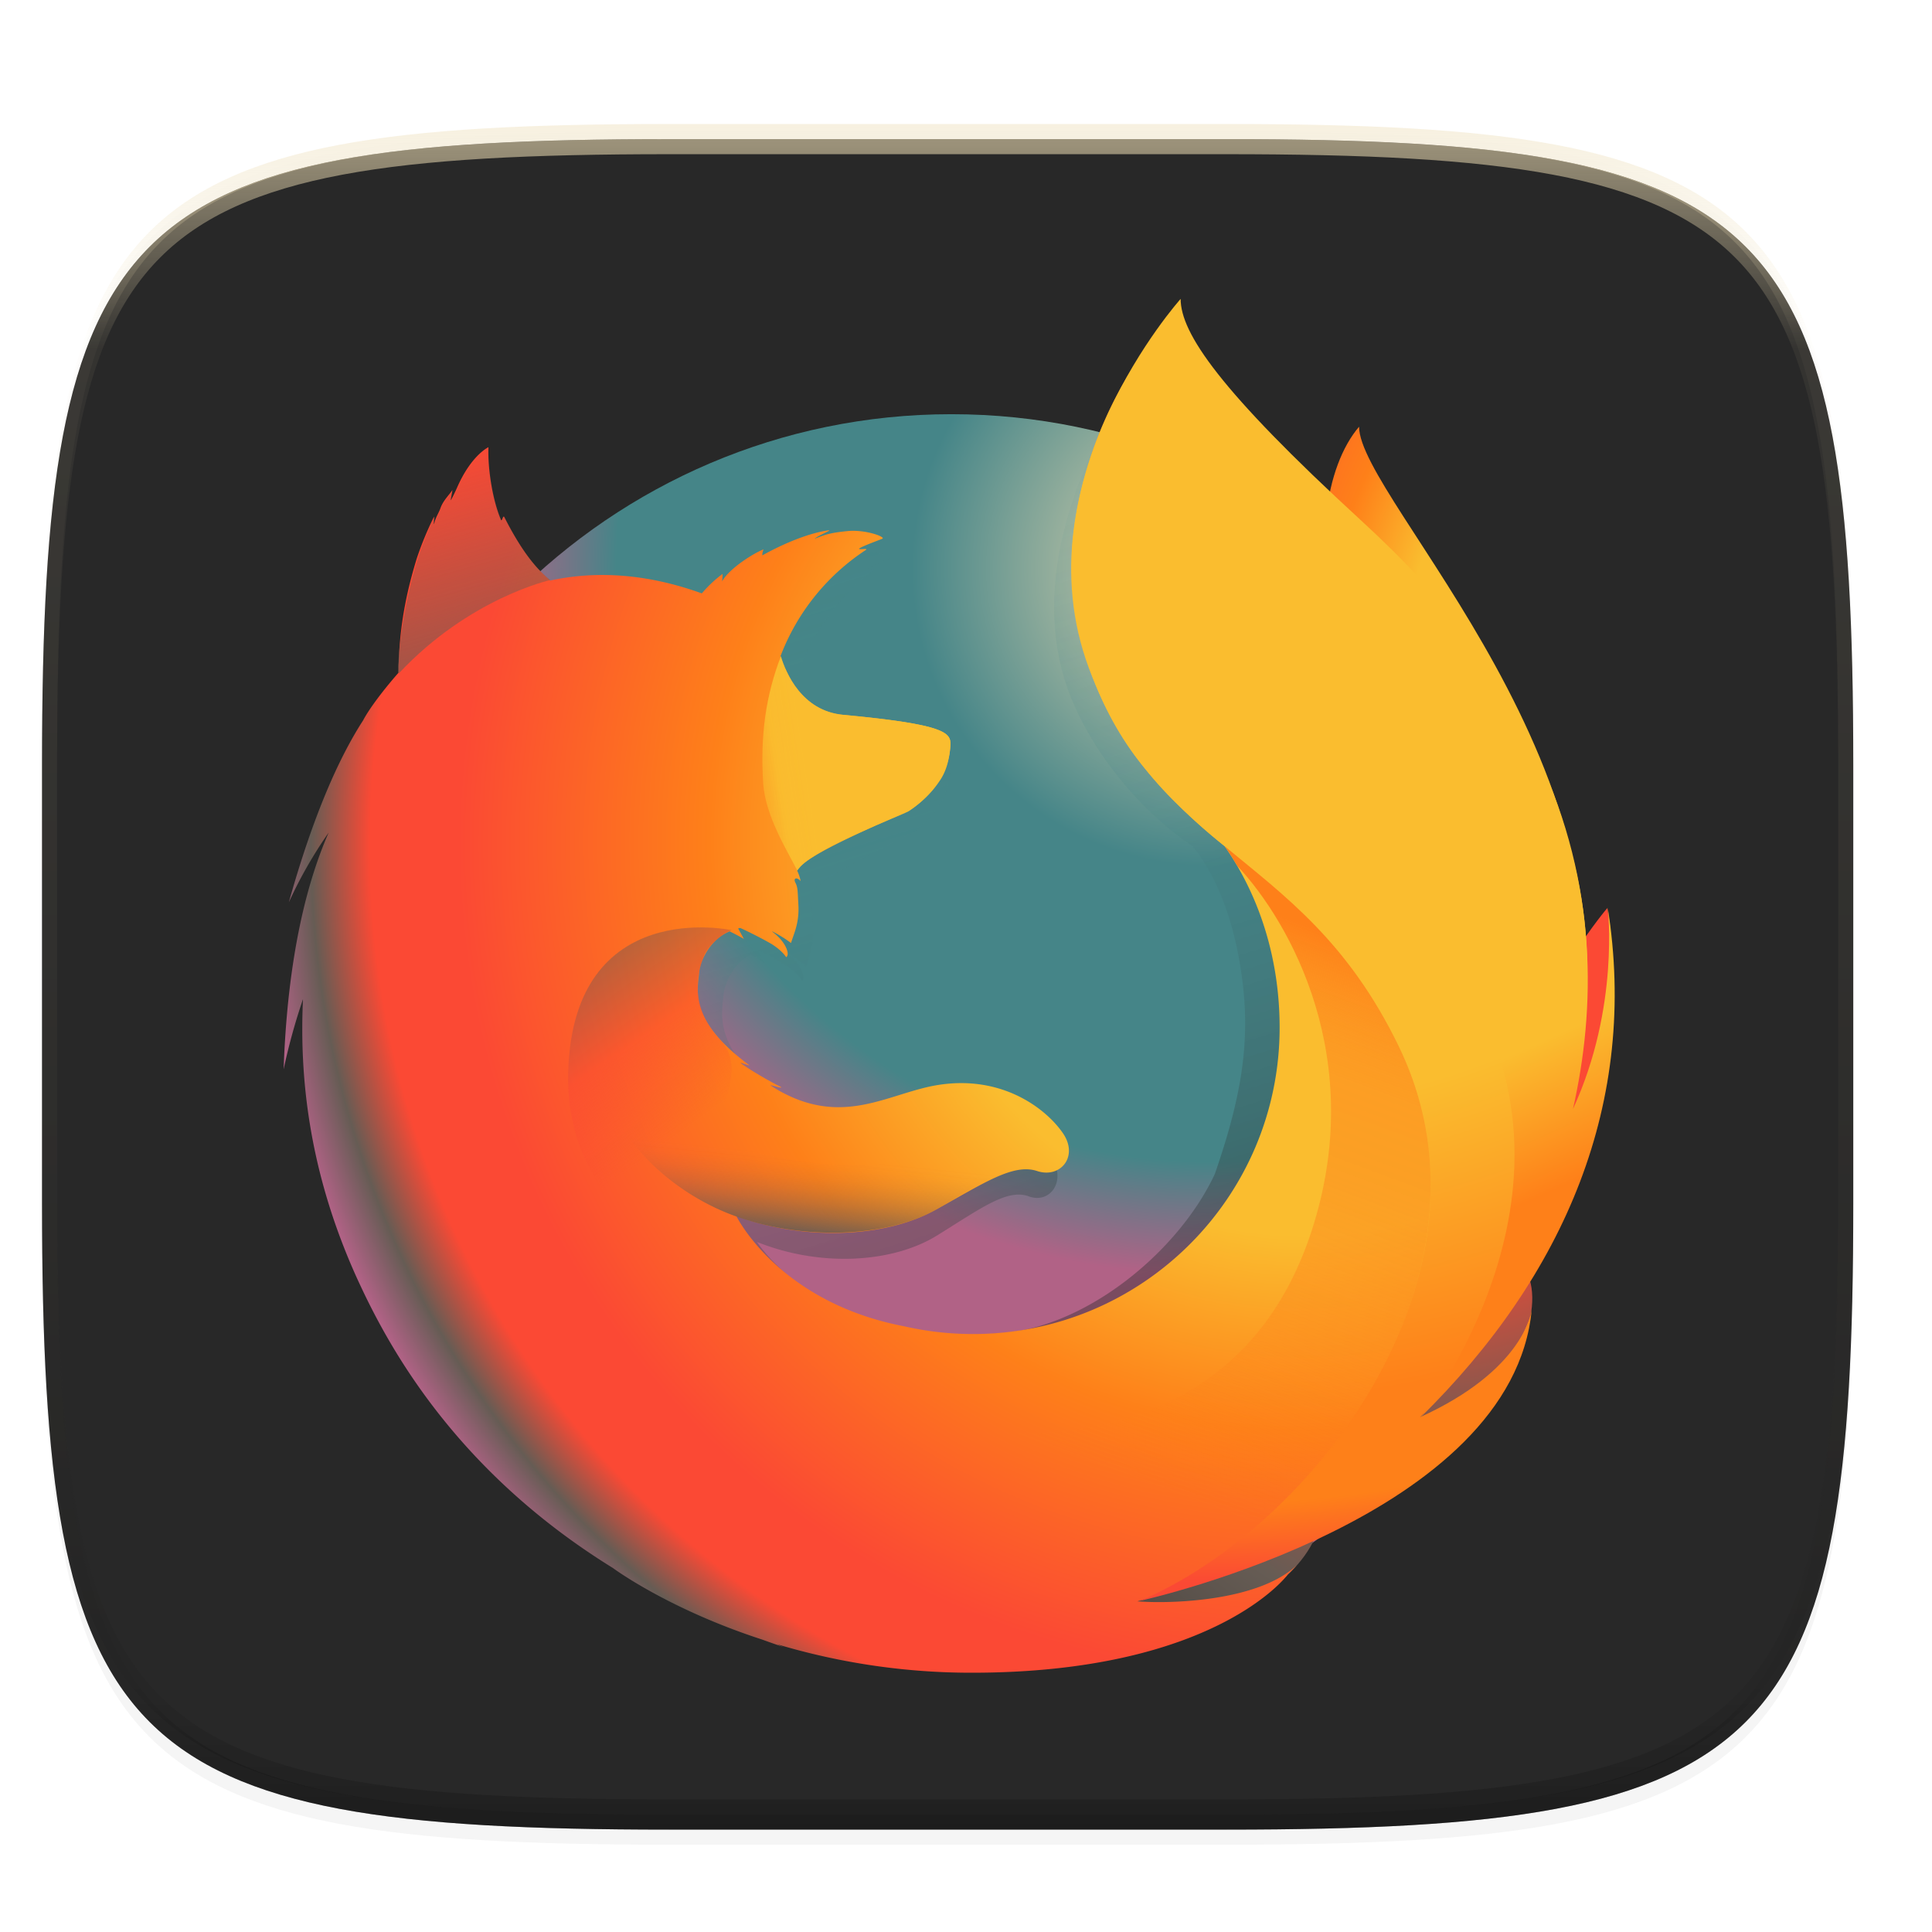 <svg xmlns="http://www.w3.org/2000/svg" xmlns:xlink="http://www.w3.org/1999/xlink" width="256" height="256" version="1.0" enable-background="new">
    <defs>
        <filter id="i" x="-.023" width="1.046" y="-.025" height="1.05" color-interpolation-filters="sRGB">
            <feGaussianBlur stdDeviation="2.32"/>
        </filter>
        <filter id="j" x="-.012" width="1.023" y="-.012" height="1.025" color-interpolation-filters="sRGB">
            <feGaussianBlur stdDeviation="1.16"/>
        </filter>
        <linearGradient xlink:href="#a" id="D" x1="296" y1="-212" x2="296" y2="236" gradientUnits="userSpaceOnUse"/>
        <linearGradient id="a">
            <stop offset="0" stop-color="#ebdbb2"/>
            <stop offset=".125" stop-color="#ebdbb2" stop-opacity=".098"/>
            <stop offset=".925" stop-opacity=".098"/>
            <stop offset="1" stop-opacity=".498"/>
        </linearGradient>
        <clipPath clipPathUnits="userSpaceOnUse" id="C">
            <path d="M361.938-212C507.235-212 528-191.287 528-46.125v116.25C528 215.286 507.235 236 361.937 236H214.063C68.766 236 48 215.286 48 70.125v-116.25C48-191.287 68.765-212 214.063-212z" fill="#b16286" stroke-width="2" stroke-linecap="round" stroke-linejoin="round" enable-background="new"/>
        </clipPath>
        <clipPath clipPathUnits="userSpaceOnUse" id="m">
            <path d="M361.938-212C507.235-212 528-191.287 528-46.125v116.25C528 215.286 507.235 236 361.937 236H214.063C68.766 236 48 215.286 48 70.125v-116.25C48-191.287 68.765-212 214.063-212z" fill="#b16286" stroke-width="2" stroke-linecap="round" stroke-linejoin="round" enable-background="new"/>
        </clipPath>
        <filter id="l" x="-.023" width="1.046" y="-.025" height="1.05" color-interpolation-filters="sRGB">
            <feGaussianBlur stdDeviation="2.32"/>
        </filter>
        <filter id="k" x="-.012" width="1.023" y="-.012" height="1.025" color-interpolation-filters="sRGB">
            <feGaussianBlur stdDeviation="1.16"/>
        </filter>
        <linearGradient xlink:href="#a" id="n" gradientUnits="userSpaceOnUse" x1="296" y1="-212" x2="296" y2="236"/>
        <radialGradient id="o" cx="-14480.522" cy="-8329.079" fx="-14509.281" r="450.875" gradientTransform="matrix(.762 .034 -.05 1.12 11560.893 10069.103)" gradientUnits="userSpaceOnUse">
            <stop offset=".045" stop-color="#fabd2f"/>
            <stop offset=".12" stop-color="#fabd2f"/>
            <stop offset=".254" stop-color="#fabd2f"/>
            <stop offset=".429" stop-color="#fe8019"/>
            <stop offset=".769" stop-color="#fb4934"/>
            <stop offset=".872" stop-color="#665c54"/>
            <stop offset=".953" stop-color="#665c54"/>
            <stop offset="1" stop-color="#665c54"/>
        </radialGradient>
        <radialGradient id="p" cx="-7529.669" cy="-7921.608" r="791.229" gradientTransform="translate(9921.963 9899.103) scale(1.225)" gradientUnits="userSpaceOnUse">
            <stop offset="0" stop-color="#ebdbb2"/>
            <stop offset=".22" stop-color="#458588"/>
            <stop offset=".261" stop-color="#458588"/>
            <stop offset=".33" stop-color="#458588"/>
            <stop offset=".333" stop-color="#458588"/>
            <stop offset=".438" stop-color="#458588"/>
            <stop offset=".522" stop-color="#b16286"/>
            <stop offset=".566" stop-color="#b16286"/>
        </radialGradient>
        <linearGradient xlink:href="#b" id="q" gradientUnits="userSpaceOnUse" x1="575.669" y1="731.188" x2="384.231" y2="104.96"/>
        <linearGradient id="b" x1="575.669" y1="731.188" x2="384.231" y2="104.96" gradientUnits="userSpaceOnUse">
            <stop offset="0" stop-color="#282828" stop-opacity=".4"/>
            <stop offset=".485" stop-color="#458588" stop-opacity=".173"/>
            <stop offset="1" stop-color="#458588" stop-opacity="0"/>
        </linearGradient>
        <radialGradient id="r" cx="-8260.94" cy="-6516.556" r="266.886" gradientTransform="rotate(5.67 -90364.99 106952.151) scale(1.225)" gradientUnits="userSpaceOnUse">
            <stop offset=".003" stop-color="#fabd2f"/>
            <stop offset=".497" stop-color="#fb4934"/>
            <stop offset="1" stop-color="#665c54"/>
        </radialGradient>
        <radialGradient id="s" cx="-8285.087" cy="-6772.468" r="445.678" gradientTransform="rotate(5.67 -90364.99 106952.151) scale(1.225)" gradientUnits="userSpaceOnUse">
            <stop offset=".003" stop-color="#fabd2f"/>
            <stop offset=".157" stop-color="#fe8019"/>
            <stop offset=".316" stop-color="#fe8019"/>
            <stop offset=".472" stop-color="#fb4934"/>
            <stop offset=".621" stop-color="#fb4934"/>
            <stop offset=".762" stop-color="#fb4934"/>
            <stop offset=".892" stop-color="#fb4934"/>
            <stop offset="1" stop-color="#fb4934"/>
        </radialGradient>
        <radialGradient id="t" cx="-8222.051" cy="-6359.332" r="408.958" gradientTransform="rotate(5.67 -90364.99 106952.151) scale(1.225)" gradientUnits="userSpaceOnUse">
            <stop offset=".003" stop-color="#fb4934"/>
            <stop offset=".497" stop-color="#665c54"/>
            <stop offset=".986" stop-color="#282828"/>
        </radialGradient>
        <radialGradient id="u" cx="750.189" cy="396.041" fx="778.167" fy="382.212" r="782.18" gradientUnits="userSpaceOnUse">
            <stop offset=".156" stop-color="#fabd2f"/>
            <stop offset=".231" stop-color="#fabd2f"/>
            <stop offset=".365" stop-color="#fabd2f"/>
            <stop offset=".541" stop-color="#fe8019"/>
            <stop offset=".763" stop-color="#fb4934"/>
            <stop offset=".796" stop-color="#fb4934"/>
            <stop offset=".841" stop-color="#fb4934"/>
            <stop offset=".893" stop-color="#665c54"/>
            <stop offset=".935" stop-color="#b16286"/>
        </radialGradient>
        <radialGradient id="v" cx="691.339" cy="3.289" r="923.615" gradientUnits="userSpaceOnUse">
            <stop offset=".279" stop-color="#fabd2f"/>
            <stop offset=".402" stop-color="#fabd2f"/>
            <stop offset=".63" stop-color="#fabd2f"/>
            <stop offset=".856" stop-color="#fe8019"/>
            <stop offset=".933" stop-color="#fe8019"/>
            <stop offset=".994" stop-color="#fb4934"/>
        </radialGradient>
        <linearGradient xlink:href="#c" id="w" gradientUnits="userSpaceOnUse" gradientTransform="rotate(5.67 -90364.99 106952.151) scale(1.225)" x1="-8944.65" y1="-6677.742" x2="-8660.289" y2="-6750.226"/>
        <linearGradient id="c" x1="-8944.65" y1="-6677.742" x2="-8660.289" y2="-6750.226" gradientTransform="rotate(5.67 -90364.99 106952.151) scale(1.225)" gradientUnits="userSpaceOnUse">
            <stop offset="0" stop-color="#665c54" stop-opacity=".5"/>
            <stop offset=".474" stop-color="#fb4934" stop-opacity=".5"/>
            <stop offset=".486" stop-color="#fb4934" stop-opacity=".513"/>
            <stop offset=".675" stop-color="#fe8019" stop-opacity=".72"/>
            <stop offset=".829" stop-color="#fe8019" stop-opacity=".871"/>
            <stop offset=".942" stop-color="#fabd2f" stop-opacity=".964"/>
            <stop offset="1" stop-color="#fabd2f"/>
        </linearGradient>
        <linearGradient xlink:href="#d" id="x" gradientUnits="userSpaceOnUse" gradientTransform="rotate(5.73 -13193.275 -1077.296)" x1="245.347" y1="-1082.012" x2="190.775" y2="-1221.859"/>
        <linearGradient id="d" x1="245.347" y1="-1082.012" x2="190.775" y2="-1221.859" gradientTransform="rotate(5.73 -13193.275 -1077.296)" gradientUnits="userSpaceOnUse">
            <stop offset="0" stop-color="#665c54" stop-opacity=".6"/>
            <stop offset="1" stop-color="#665c54" stop-opacity="0"/>
        </linearGradient>
        <linearGradient xlink:href="#e" id="y" gradientUnits="userSpaceOnUse" gradientTransform="rotate(5.73 2610.902 2923.845)" x1="22.04" y1="718.827" x2="116.148" y2="825.714"/>
        <linearGradient id="e" x1="22.04" y1="718.827" x2="116.148" y2="825.714" gradientTransform="rotate(5.73 2610.902 2923.845)" gradientUnits="userSpaceOnUse">
            <stop offset=".005" stop-color="#665c54" stop-opacity=".5"/>
            <stop offset=".484" stop-color="#fb4934" stop-opacity=".5"/>
            <stop offset="1" stop-color="#fb4934" stop-opacity="0"/>
        </linearGradient>
        <linearGradient xlink:href="#f" id="z" gradientUnits="userSpaceOnUse" gradientTransform="rotate(5.73 2610.902 2923.845)" x1="200.104" y1="904.616" x2="200.171" y2="829.835"/>
        <linearGradient id="f" x1="200.104" y1="904.616" x2="200.171" y2="829.835" gradientTransform="rotate(5.73 2610.902 2923.845)" gradientUnits="userSpaceOnUse">
            <stop offset="0" stop-color="#665c54"/>
            <stop offset=".083" stop-color="#665c54" stop-opacity=".81"/>
            <stop offset=".206" stop-color="#665c54" stop-opacity=".565"/>
            <stop offset=".328" stop-color="#665c54" stop-opacity=".362"/>
            <stop offset=".447" stop-color="#665c54" stop-opacity=".204"/>
            <stop offset=".562" stop-color="#665c54" stop-opacity=".091"/>
            <stop offset=".673" stop-color="#665c54" stop-opacity=".023"/>
            <stop offset=".773" stop-color="#665c54" stop-opacity="0"/>
        </linearGradient>
        <linearGradient xlink:href="#g" id="A" gradientUnits="userSpaceOnUse" x1="655.531" y1="38.12" x2="961.187" y2="721.615"/>
        <linearGradient id="g" x1="655.531" y1="38.12" x2="961.187" y2="721.615" gradientUnits="userSpaceOnUse">
            <stop offset="0" stop-color="#fabd2f"/>
            <stop offset=".268" stop-color="#fabd2f"/>
            <stop offset=".452" stop-color="#fabd2f"/>
            <stop offset=".612" stop-color="#fabd2f"/>
            <stop offset=".757" stop-color="#fabd2f"/>
            <stop offset=".892" stop-color="#fe8019"/>
            <stop offset=".902" stop-color="#fe8019"/>
            <stop offset=".949" stop-color="#fe8019"/>
            <stop offset="1" stop-color="#fe8019"/>
        </linearGradient>
        <linearGradient xlink:href="#h" id="B" gradientUnits="userSpaceOnUse" x1="715.885" y1="431.21" x2="571.098" y2="819.96"/>
        <linearGradient id="h" x1="715.885" y1="431.21" x2="571.098" y2="819.96" gradientUnits="userSpaceOnUse">
            <stop offset="0" stop-color="#fe8019"/>
            <stop offset=".04" stop-color="#fe8019" stop-opacity=".858"/>
            <stop offset=".084" stop-color="#fe8019" stop-opacity=".729"/>
            <stop offset=".13" stop-color="#fe8019" stop-opacity=".628"/>
            <stop offset=".178" stop-color="#fe8019" stop-opacity=".557"/>
            <stop offset=".227" stop-color="#fe8019" stop-opacity=".514"/>
            <stop offset=".282" stop-color="#fe8019" stop-opacity=".5"/>
            <stop offset=".389" stop-color="#fe8019" stop-opacity=".478"/>
            <stop offset=".524" stop-color="#fe8019" stop-opacity=".416"/>
            <stop offset=".676" stop-color="#fe8019" stop-opacity=".314"/>
            <stop offset=".838" stop-color="#fe8019" stop-opacity=".172"/>
            <stop offset="1" stop-color="#fe8019" stop-opacity="0"/>
        </linearGradient>
    </defs>
    <g>
        <g stroke-width="2" stroke-linecap="round" stroke-linejoin="round">
            <path d="M162.537 62.432c72.648 0 83.031 10.357 83.031 82.937v58.125c0 72.581-10.383 82.938-83.031 82.938H88.599c-72.648 0-83.031-10.357-83.031-82.938V145.37c0-72.58 10.383-82.937 83.031-82.937z" opacity=".2" filter="url(#i)" enable-background="new" transform="translate(0 -44)"/>
            <path d="M162.537 61.432c72.648 0 83.031 10.357 83.031 82.937v58.125c0 72.581-10.383 82.938-83.031 82.938H88.599c-72.648 0-83.031-10.357-83.031-82.938V144.37c0-72.58 10.383-82.937 83.031-82.937z" opacity=".1" filter="url(#j)" enable-background="new" transform="translate(0 -44)"/>
        </g>
        <path d="M162.537 62.432c72.648 0 83.031 10.357 83.031 82.937v58.125c0 72.581-10.383 82.938-83.031 82.938H88.599c-72.648 0-83.031-10.357-83.031-82.938V145.37c0-72.58 10.383-82.937 83.031-82.937z" opacity=".1" stroke-width="2" stroke-linecap="round" stroke-linejoin="round" filter="url(#k)" enable-background="new" transform="translate(0 -44)"/>
        <path d="M162.537 64.432c72.648 0 83.031 10.357 83.031 82.937v58.125c0 72.581-10.383 82.938-83.031 82.938H88.599c-72.648 0-83.031-10.357-83.031-82.938V147.37c0-72.58 10.383-82.937 83.031-82.937z" opacity=".2" stroke-width="2" stroke-linecap="round" stroke-linejoin="round" filter="url(#l)" enable-background="new" transform="translate(0 -44)"/>
        <path d="M162.537 18.432c72.648 0 83.031 10.357 83.031 82.937v58.125c0 72.581-10.383 82.938-83.031 82.938H88.599c-72.648 0-83.031-10.357-83.031-82.938V101.37c0-72.58 10.383-82.937 83.031-82.937z" fill="#282828" stroke-width="2" stroke-linecap="round" stroke-linejoin="round" enable-background="new"/>
        <path d="M361.938-212C507.235-212 528-191.287 528-46.125v116.25C528 215.286 507.235 236 361.937 236H214.063C68.766 236 48 215.286 48 70.125v-116.25C48-191.287 68.765-212 214.063-212z" clip-path="url(#m)" transform="matrix(.5 0 0 .5 -18.432 124.432)" opacity=".6" fill="none" stroke="url(#n)" stroke-width="8" stroke-linecap="round" stroke-linejoin="round" enable-background="new"/>
        <g stroke-width="5.417">
            <path d="M805.285 93.558c-23.947 27.884-35.1 90.639-10.818 154.256 24.282 63.617 61.5 49.8 84.7 114.673 30.623 85.6 16.369 200.589 16.369 200.589s36.814 106.609 62.468-6.633c56.783-212.703-152.719-410.506-152.719-462.885z" fill="url(#o)" transform="matrix(.185 0 0 .185 31.107 39.235)"/>
            <path d="M513.072 976.638c245.236 0 443.9-199.739 443.9-446.028 0-246.289-198.664-446.027-443.662-446.027S69.65 284.322 69.65 530.61c-.475 246.527 198.423 446.028 443.422 446.028z" data-name="&lt;Path&gt;" fill="url(#p)" transform="matrix(.185 0 0 .185 31.107 39.235)"/>
            <path d="M845.675 805.636a246.888 246.888 0 0 1-30.123 18.183 704 704 0 0 0 38.3-62.961c9.46-10.47 18.126-20.648 25.188-31.653 3.437-5.407 7.313-12.079 11.416-19.819 24.921-44.9 52.4-117.563 53.179-192.2v-.18c.018-1.837.029-3.675.014-5.515a257.6 257.6 0 0 0-5.712-55.748c.2 1.431.376 2.861.556 4.291-.221-1.1-.407-2.212-.644-3.314.366 2.034.66 4 .976 5.983 5.094 43.217 1.466 85.372-16.682 116.45-.286.454-.58.879-.869 1.323 9.41-47.234 12.558-99.387 2.088-151.6 0 0-4.187-25.383-35.376-102.441-17.952-44.353-49.833-80.716-78-107.207-24.69-30.546-47.114-51.045-59.475-64.06-25.821-27.189-36.643-47.569-41.087-60.867-3.853-1.932-53.135-49.807-57.05-51.631-21.511 33.352-89.162 137.675-56.981 235.146 14.584 44.172 51.467 90.017 90.067 115.736 1.695 1.936 22.969 25.042 33.086 77.157 10.446 53.842 4.954 95.855-16.546 157.983-25.286 54.505-90.067 108.388-150.724 113.9-129.676 11.781-177.149-65.108-177.149-65.108 46.336 18.525 97.568 14.65 128.724-4.556 31.4-19.425 50.394-33.827 65.81-28.148 15.2 5.653 27.3-10.756 16.442-27.767a78.5 78.5 0 0 0-79.4-34.573c-31.433 5.109-60.226 30.009-101.412 5.894a85.528 85.528 0 0 1-7.729-5.062c-2.715-1.785 8.826 2.717 6.133.688-8.015-4.354-22.2-13.842-25.88-17.217-.613-.562 6.219 2.179 5.606 1.616-38.51-31.712-33.7-53.134-32.49-66.57.969-10.749 7.964-24.523 19.751-30.11 5.693 3.107 9.24 5.479 9.24 5.479s-2.428-4.961-3.741-7.576c.46-.2.9-.147 1.358-.342 4.664 2.251 14.977 8.1 20.407 11.667 7.072 4.988 9.326 9.436 9.326 9.436s1.862-1.025.485-5.375c-.5-1.784-2.647-7.453-9.652-13.174l.438.049a81.2 81.2 0 0 1 11.867 8.241c1.975-7.181 5.527-14.679 4.746-28.092-.477-9.431-.257-11.873-1.919-15.515-1.488-3.128.834-4.348 3.418-1.1a32.826 32.826 0 0 0-2.208-7.4l.022-.244c3.225-11.236 68.248-40.461 72.981-43.877a67.355 67.355 0 0 0 19.132-20.8c3.617-5.763 6.337-13.848 7-26.112.355-8.844-3.759-14.734-69.507-21.618-17.981-1.771-28.531-14.8-34.526-26.823-1.094-2.59-2.209-4.937-3.325-7.282a58 58 0 0 1-2.558-8.431c10.749-30.873 28.81-56.977 55.367-76.7 1.447-1.318-5.782.338-4.336-.98 1.687-1.538 12.706-5.977 14.787-6.977 2.542-1.2-10.882-6.9-22.732-5.512-12.069 1.36-14.632 2.8-21.073 5.531 2.673-2.661 11.173-6.149 9.18-6.126-13.011 1.995-29.179 9.558-43 18.124a10.731 10.731 0 0 1 .835-4.348c-6.441 2.732-22.26 13.788-26.865 23.142a44.329 44.329 0 0 0 .266-5.4 84.483 84.483 0 0 0-13.195 13.818l-.241.219c-37.358-15.05-70.233-16.024-98.053-9.276-6.086-6.112-9.059-1.644-22.907-32.069-.941-1.832.722 1.809 0 0-2.278-5.9 1.389 7.872 0 0-23.284 18.372-53.92 39.193-68.626 53.89-.182.586 17.156-4.9 0 0-6.008 1.716-5.6 5.281-6.513 37.5-.22 2.443-.025 5.179-.223 7.378-11.748 14.968-19.749 27.643-22.775 34.211-15.193 26.18-31.926 66.992-48.146 131.551a334.364 334.364 0 0 1 25.784-50.401c-13.488 34.267-26.527 88.078-29.134 170.945a483.614 483.614 0 0 1 12.533-50.66 473.038 473.038 0 0 0 34.74 201.061c9.329 22.821 24.76 57.455 51.029 95.4 82.533 86.839 198.945 140.9 327.852 140.9 134.572.001 255.415-58.878 338.455-152.375z" fill="url(#q)" transform="matrix(.185 0 0 .185 31.107 39.235)"/>
            <path d="M746.1 868.708c162.87-18.86 234.969-186.7 142.381-190-83.633-2.673-219.527 198.9-142.381 190z" fill="url(#r)" transform="matrix(.185 0 0 .185 31.107 39.235)"/>
            <path d="M900.207 644.424c112.056-65.214 82.839-206.08 82.839-206.08s-43.246 50.238-72.625 130.32c-29.021 79.299-77.584 115.148-10.214 75.76z" fill="url(#s)" transform="matrix(.185 0 0 .185 31.107 39.235)"/>
            <path d="M544.474 952.062c156.227 49.851 290.5-73.22 207.733-114.32-75.251-37.066-281.883 90.748-207.733 114.32z" fill="url(#t)" transform="matrix(.185 0 0 .185 31.107 39.235)"/>
            <path d="M911.849 704.234c3.8-5.363 8.94-22.535 13.48-30.211 27.582-44.523 27.777-80.023 27.777-80.836 16.659-83.219 15.148-117.2 4.9-180.043-8.251-50.6-44.322-123.092-75.57-158-32.2-35.965-9.514-24.247-40.692-50.518-27.327-30.293-53.823-60.291-68.253-72.355C669.215 45.094 671.571 26.577 673.579 23.42c-.339.371-.837.922-1.472 1.643C670.872 20.14 670 16 670 16s-57 57-69 152c-7.834 62.021 15.383 126.676 49 168a381.367 381.367 0 0 0 59 58v-.026c25.4 36.477 39.38 81.489 39.38 129.909 0 121.244-98.341 219.531-219.652 219.531a220.455 220.455 0 0 1-49.134-5.519c-57.236-10.908-90.288-39.781-106.772-59.382-9.447-11.234-13.464-19.423-13.464-19.423 51.283 18.371 107.986 14.528 142.468-4.518 34.749-19.265 55.774-33.546 72.837-27.915 16.82 5.606 30.211-10.667 18.2-27.536-11.771-16.845-42.4-40.97-87.878-34.286-34.789 5.067-66.657 29.76-112.24 5.845a96.313 96.313 0 0 1-8.554-5.02c-3.005-1.771 9.768 2.695 6.787.682-8.87-4.318-24.573-13.728-28.643-17.074-.679-.557 6.883 2.161 6.2 1.6-42.621-31.449-37.3-52.693-35.959-66.018 1.073-10.66 8.814-24.32 21.859-29.86 6.3 3.081 10.226 5.433 10.226 5.433s-2.688-4.92-4.141-7.513c.509-.194.994-.145 1.5-.339 5.162 2.232 16.576 8.029 22.586 11.57 7.827 4.947 10.322 9.358 10.322 9.358s2.061-1.016.536-5.33c-.557-1.769-2.929-7.391-10.682-13.065l.485.049a90.851 90.851 0 0 1 13.134 8.173c2.186-7.121 6.118-14.557 5.253-27.859-.528-9.352-.284-11.775-2.124-15.386-1.647-3.1.924-4.312 3.782-1.088a30.038 30.038 0 0 0-2.444-7.343l.025-.242c3.57-11.143 75.535-40.125 80.773-43.513a70.31 70.31 0 0 0 21.175-20.63c4-5.715 7.014-13.733 7.748-25.895.246-5.48-1.441-9.817-20.5-13.965-11.439-2.49-29.136-4.913-56.433-7.474-19.9-1.756-31.577-14.676-38.212-26.6-1.211-2.569-2.445-4.9-3.68-7.222a53.108 53.108 0 0 1-2.831-8.36 158.47 158.47 0 0 1 61.279-76.063c1.6-1.308-6.4.335-4.8-.972 1.868-1.525 14.063-5.927 16.367-6.919 2.813-1.186-12.044-6.84-25.159-5.466-13.357 1.349-16.194 2.776-23.323 5.486 2.959-2.639 12.366-6.1 10.161-6.075-14.4 1.978-32.3 9.479-47.6 17.973a9.676 9.676 0 0 1 .924-4.312c-7.129 2.709-24.637 13.674-29.734 22.95a39.488 39.488 0 0 0 .294-5.354 88.678 88.678 0 0 0-14.6 13.7l-.267.218c-41.347-14.925-77.732-15.891-108.522-9.2-6.736-6.061-17.566-15.226-32.892-45.4-1.041-1.817-1.6 3.755-2.4 1.961-5.955-13.813-9.553-36.444-8.962-52.046 0 0-12.318 5.614-22.513 29.06-1.893 4.215-3.107 6.54-4.32 8.865-.558.678 1.265-7.7.974-7.244-1.772 3-6.356 7.192-8.371 12.618-1.384 4.021-3.325 6.273-4.564 11.288l-.291.46c-.1-1.478.367-6.081.027-5.137a236.1 236.1 0 0 0-12.308 29.841c-5.489 18.046-11.879 42.61-12.892 74.565-.244 2.423-.027 5.136-.247 7.317-13 14.844-21.858 27.413-25.207 33.928-16.807 25.971-35.327 66.445-53.28 130.468a319.143 319.143 0 0 1 28.538-49.989C52.316 418.253 37.885 471.618 35 553.8a438.522 438.522 0 0 1 13.872-50.24c-2.578 54.8 3.805 122.74 38.449 199.393 20.57 45.087 67.921 136.649 183.62 208.1l-.01.007s39.36 29.3 107.017 51.259c5 1.814 10.065 3.6 15.234 5.333a100.503 100.503 0 0 1-4.715-2.052 484.883 484.883 0 0 0 138.8 20.4c175.18.149 226.846-70.2 226.846-70.2s-.182.137-.513.377q3.708-3.491 7.143-7.257c-27.639 26.1-90.715 27.832-114.3 25.949 40.223-11.813 66.691-21.806 118.175-41.519q9.037-3.35 18.482-7.64c.681-.3 1.368-.625 2.052-.936 1.249-.582 2.486-1.132 3.747-1.744a349.205 349.205 0 0 0 70.262-43.987c51.7-41.3 62.949-81.557 68.829-108.1-.82 2.544-3.375 8.475-5.17 12.316-13.315 28.482-42.841 45.959-74.908 60.948a688.993 688.993 0 0 0 42.388-62.434c10.467-10.383 13.733-26.625 21.549-37.539z" fill="url(#u)" transform="matrix(.185 0 0 .185 31.107 39.235)"/>
            <path d="M848.921 802.982c21.08-23.241 40.01-49.824 54.349-79.968 36.9-77.582 93.952-206.58 49.018-341.306C916.775 275.225 868.016 217 806.107 160.122 705.563 67.756 677.482 26.521 677.482 2c0 0-116.089 129.409-65.742 264.381 50.347 134.972 153.46 130.024 221.679 270.874C913.694 703 768.47 883.869 648.375 934.493c7.353-1.633 266.97-60.383 280.614-208.882-.309 2.731-6.159 43.803-80.068 77.371z" fill="url(#v)" transform="matrix(.185 0 0 .185 31.107 39.235)"/>
            <path d="M512.592 321.373c.393-8.77-4.156-14.66-76.682-21.463-29.839-2.755-41.265-30.334-44.748-41.941-10.61 27.565-14.991 56.49-12.636 91.477 1.61 22.92 17.009 47.521 24.37 61.965 0 0 1.636-2.126 2.391-2.912 13.861-14.431 71.936-36.419 77.392-39.541 6.014-3.799 28.903-20.523 29.913-47.585z" fill="url(#w)" transform="matrix(.185 0 0 .185 31.107 39.235)"/>
            <path d="M193.314 158.471c-1.041-1.818-1.6 3.754-2.4 1.961-5.955-13.813-9.578-36.2-8.72-52.022 0 0-12.318 5.614-22.513 29.06-1.893 4.215-3.107 6.54-4.32 8.865-.558.678 1.265-7.7.974-7.244-1.771 3-6.355 7.192-8.346 12.375-1.651 4.239-3.349 6.515-4.613 11.772-.389 1.429.392-6.323.052-5.379-23.711 45.825-28.237 115.114-25.738 112.184 50.478-53.9 108.325-66.683 108.325-66.683-6.155-4.534-19.528-17.625-32.7-44.889z" fill="url(#x)" transform="matrix(.185 0 0 .185 31.107 39.235)"/>
            <path d="M384.844 722.1c-69.724-29.769-148.992-71.755-146-167.138 4.075-125.619 117.145-100.791 117.145-100.791-4.267 1.039-15.675 9.162-19.718 17.82-4.273 10.827-12.069 35.276 11.551 60.9 37.089 40.192-76.2 95.356 98.663 199.567 4.41 2.4-40.991-1.43-61.639-10.358z" fill="url(#y)" transform="matrix(.185 0 0 .185 31.107 39.235)"/>
            <path d="M360.074 659.5c49.442 17.207 107.04 14.189 141.523-4.858 23.085-12.851 52.7-33.434 70.922-28.353-15.777-6.236-27.726-9.15-42.1-9.862-2.448 0-5.382-.052-8.048-.32a136.228 136.228 0 0 0-15.757.863c-8.9.818-18.766 6.433-27.735 5.532-.485-.049 8.7-3.774 7.953-3.605-4.752.991-9.915 1.205-15.37 1.881-3.467.386-6.449.82-9.891.963-102.982 8.733-190.017-55.813-190.017-55.813-7.408 24.95 33.166 74.3 88.521 93.572z" fill="url(#z)" transform="matrix(.185 0 0 .185 31.107 39.235)"/>
            <path d="M848.738 803.646C952.9 701.376 1005.6 577.061 983.321 437.627c0 0 8.9 71.5-24.848 144.628 16.213-71.393 18.1-160.114-24.975-251.988-57.493-122.631-152.048-187.158-188.147-214.078C690.656 75.4 667.983 33.87 667.574 25.3c-16.339 33.477-65.766 148.2-5.31 247 56.64 92.564 145.865 120.039 208.328 204.947 115.075 156.42-21.854 326.399-21.854 326.399z" fill="url(#A)" transform="matrix(.185 0 0 .185 31.107 39.235)"/>
            <path d="M833.814 537.551C797.412 462.35 751.978 429.55 709 394c5 7 6.232 9.473 9 14 37.827 40.316 93.607 138.656 53.11 262.107-76.229 232.375-381.143 122.95-413.11 92.212 12.932 134.489 238.036 198.845 384.6 111.63C826 795 893.468 660.788 833.814 537.551z" fill="url(#B)" transform="matrix(.185 0 0 .185 31.107 39.235)"/>
        </g>
        <g>
            <path d="M361.938-212C507.235-212 528-191.287 528-46.125v116.25C528 215.286 507.235 236 361.937 236H214.063C68.766 236 48 215.286 48 70.125v-116.25C48-191.287 68.765-212 214.063-212z" clip-path="url(#C)" transform="matrix(.5 0 0 .5 -18.432 122.432)" opacity=".4" fill="none" stroke="url(#D)" stroke-width="8" stroke-linecap="round" stroke-linejoin="round" enable-background="new"/>
        </g>
    </g>
</svg>
